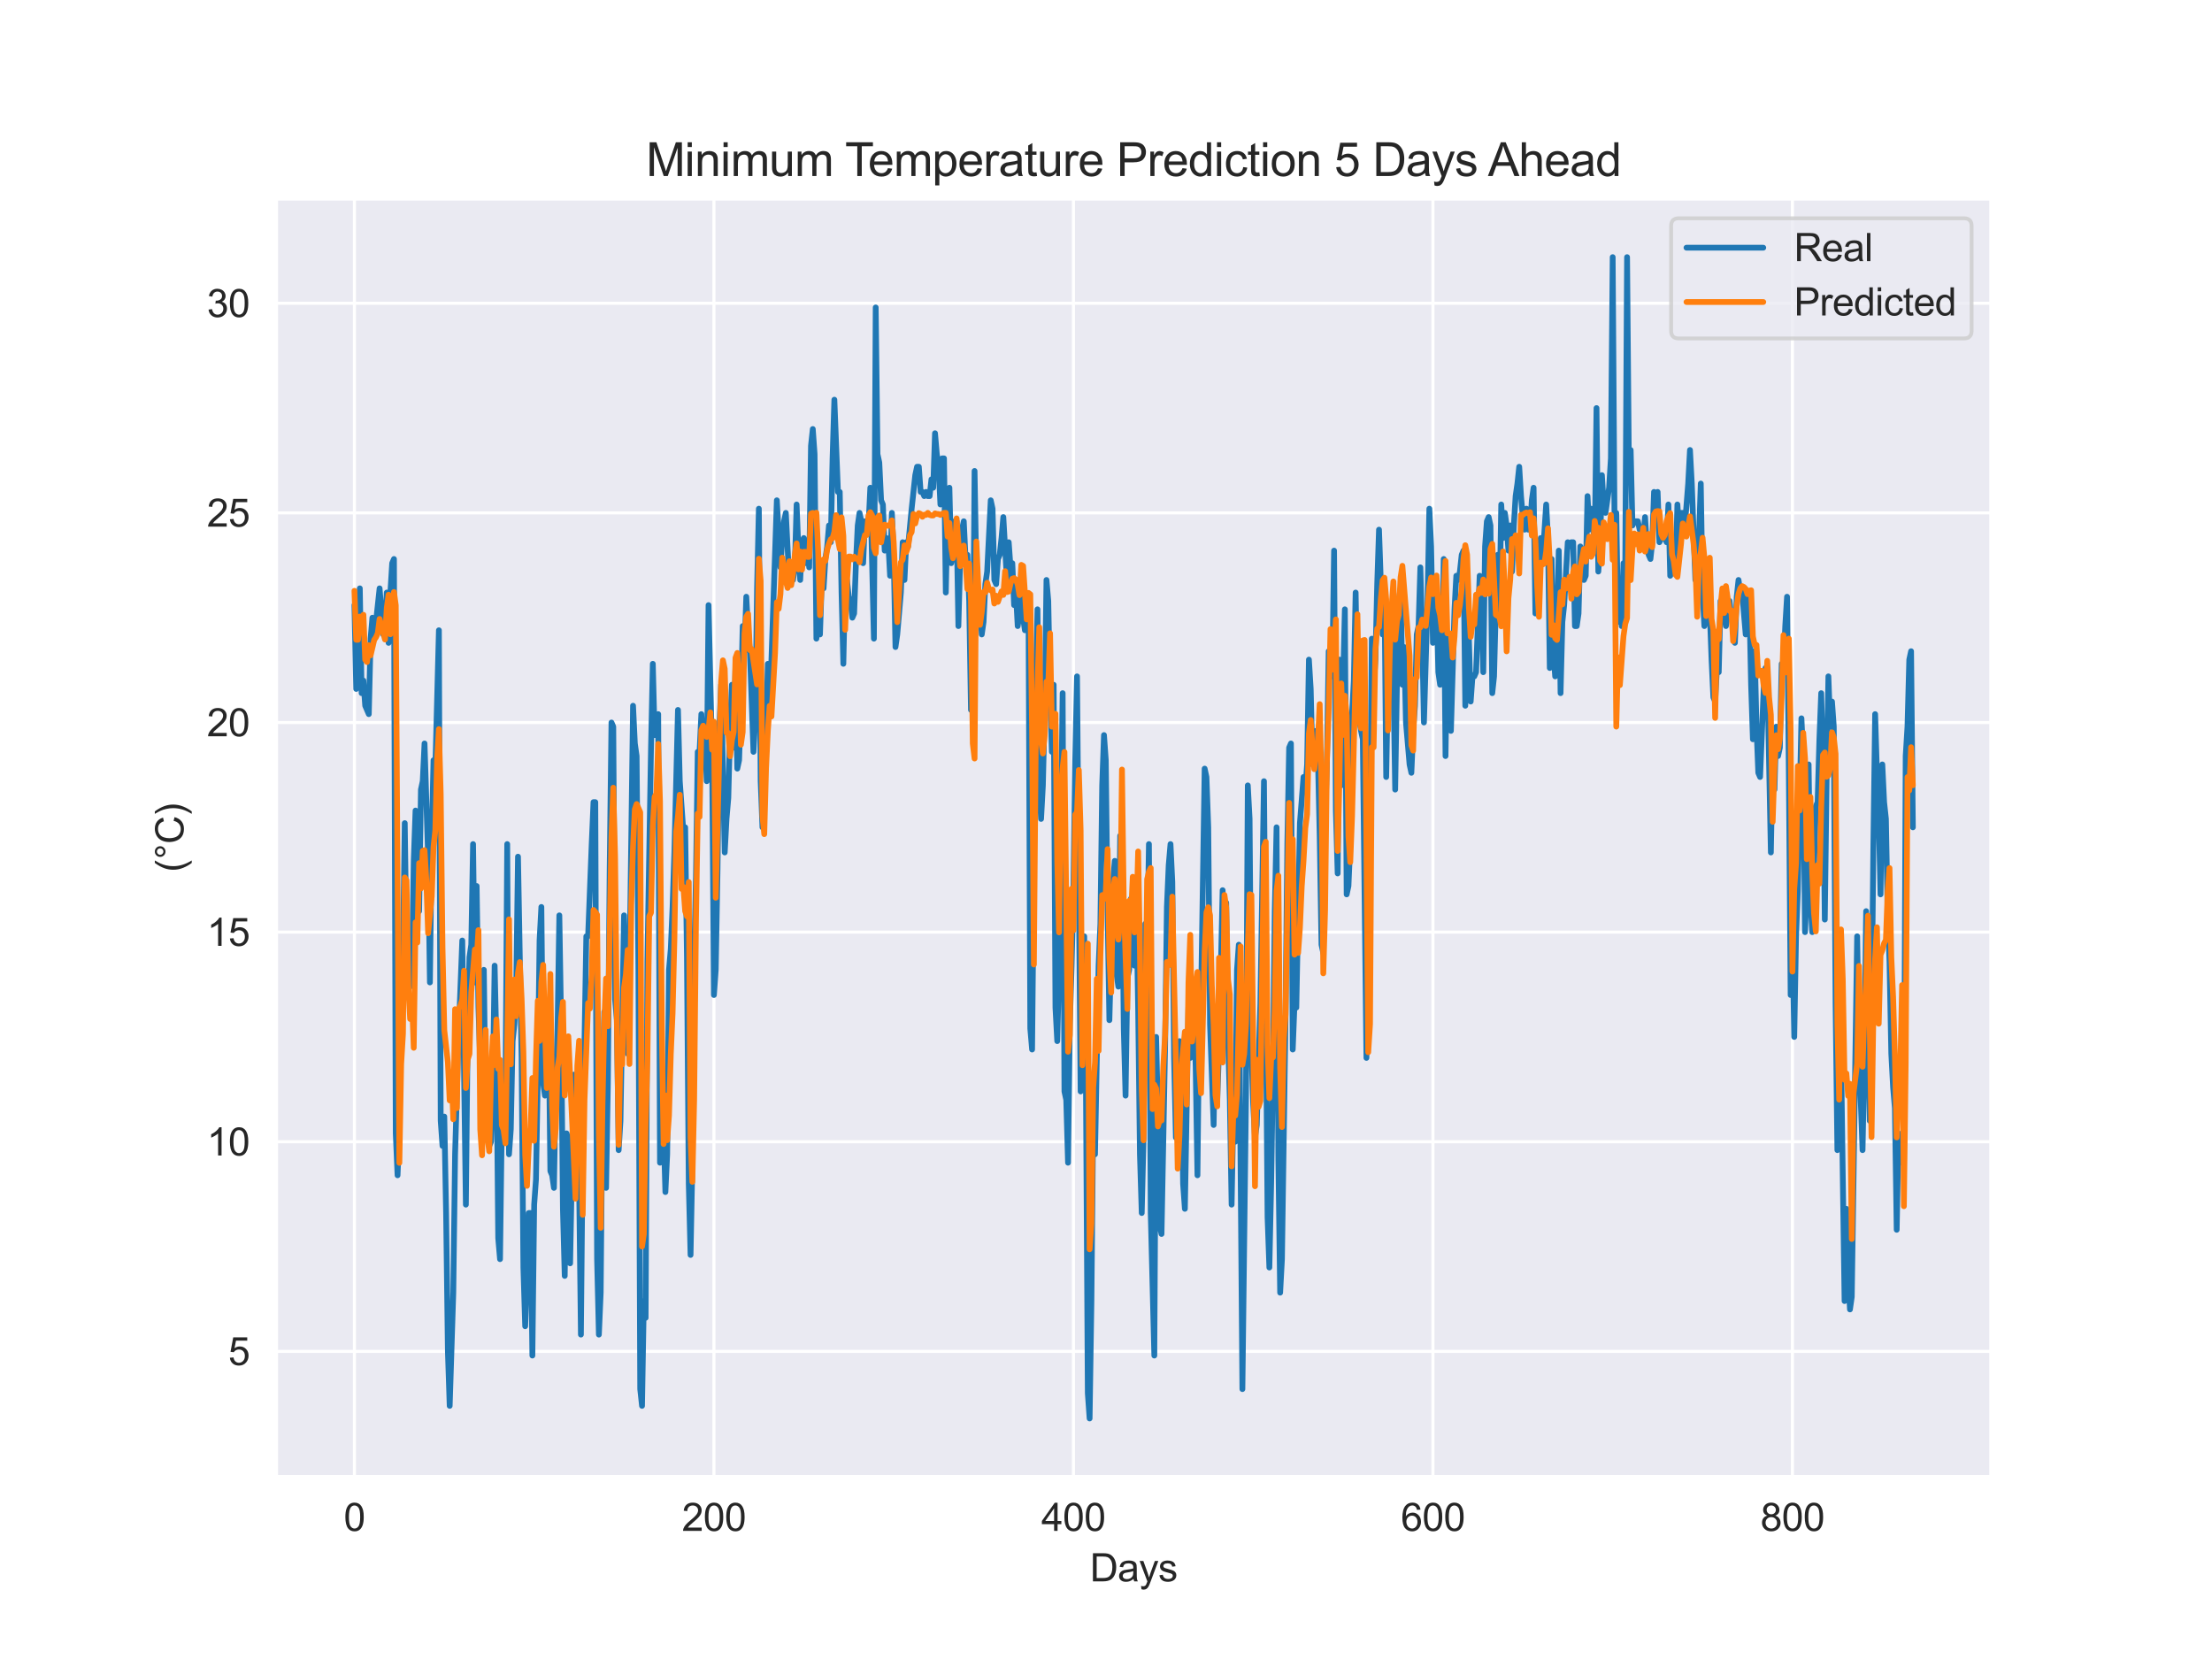 <?xml version="1.0" encoding="utf-8" standalone="no"?>
<!DOCTYPE svg PUBLIC "-//W3C//DTD SVG 1.1//EN"
  "http://www.w3.org/Graphics/SVG/1.1/DTD/svg11.dtd">
<svg xmlns:xlink="http://www.w3.org/1999/xlink" width="576pt" height="432pt" viewBox="0 0 576 432" xmlns="http://www.w3.org/2000/svg" version="1.1">
 <defs>
  <style type="text/css">*{stroke-linejoin: round; stroke-linecap: butt}</style>
 </defs>
 <g id="figure_1">
  <g id="patch_1">
   <path d="M 0 432 
L 576 432 
L 576 0 
L 0 0 
z
" style="fill: #ffffff"/>
  </g>
  <g id="axes_1">
   <g id="patch_2">
    <path d="M 72 384.48 
L 518.4 384.48 
L 518.4 51.84 
L 72 51.84 
z
" style="fill: #eaeaf2"/>
   </g>
   <g id="matplotlib.axis_1">
    <g id="xtick_1">
     <g id="line2d_1">
      <path d="M 92.291 384.48 
L 92.291 51.84 
" clip-path="url(#pd48ddcc10b)" style="fill: none; stroke: #ffffff; stroke-width: 0.8; stroke-linecap: round"/>
     </g>
     <g id="text_1">
      <!-- 0 -->
      <g style="fill: #262626" transform="translate(89.51 398.638) scale(0.1 -0.1)">
       <defs>
        <path id="ArialMT-30" d="M 266 2259 
Q 266 3072 433 3567 
Q 600 4063 929 4331 
Q 1259 4600 1759 4600 
Q 2128 4600 2406 4451 
Q 2684 4303 2865 4023 
Q 3047 3744 3150 3342 
Q 3253 2941 3253 2259 
Q 3253 1453 3087 958 
Q 2922 463 2592 192 
Q 2263 -78 1759 -78 
Q 1097 -78 719 397 
Q 266 969 266 2259 
z
M 844 2259 
Q 844 1131 1108 757 
Q 1372 384 1759 384 
Q 2147 384 2411 759 
Q 2675 1134 2675 2259 
Q 2675 3391 2411 3762 
Q 2147 4134 1753 4134 
Q 1366 4134 1134 3806 
Q 844 3388 844 2259 
z
" transform="scale(0.016)"/>
       </defs>
       <use xlink:href="#ArialMT-30"/>
      </g>
     </g>
    </g>
    <g id="xtick_2">
     <g id="line2d_2">
      <path d="M 185.905 384.48 
L 185.905 51.84 
" clip-path="url(#pd48ddcc10b)" style="fill: none; stroke: #ffffff; stroke-width: 0.8; stroke-linecap: round"/>
     </g>
     <g id="text_2">
      <!-- 200 -->
      <g style="fill: #262626" transform="translate(177.564 398.638) scale(0.1 -0.1)">
       <defs>
        <path id="ArialMT-32" d="M 3222 541 
L 3222 0 
L 194 0 
Q 188 203 259 391 
Q 375 700 629 1000 
Q 884 1300 1366 1694 
Q 2113 2306 2375 2664 
Q 2638 3022 2638 3341 
Q 2638 3675 2398 3904 
Q 2159 4134 1775 4134 
Q 1369 4134 1125 3890 
Q 881 3647 878 3216 
L 300 3275 
Q 359 3922 746 4261 
Q 1134 4600 1788 4600 
Q 2447 4600 2831 4234 
Q 3216 3869 3216 3328 
Q 3216 3053 3103 2787 
Q 2991 2522 2730 2228 
Q 2469 1934 1863 1422 
Q 1356 997 1212 845 
Q 1069 694 975 541 
L 3222 541 
z
" transform="scale(0.016)"/>
       </defs>
       <use xlink:href="#ArialMT-32"/>
       <use xlink:href="#ArialMT-30" x="55.615"/>
       <use xlink:href="#ArialMT-30" x="111.23"/>
      </g>
     </g>
    </g>
    <g id="xtick_3">
     <g id="line2d_3">
      <path d="M 279.52 384.48 
L 279.52 51.84 
" clip-path="url(#pd48ddcc10b)" style="fill: none; stroke: #ffffff; stroke-width: 0.8; stroke-linecap: round"/>
     </g>
     <g id="text_3">
      <!-- 400 -->
      <g style="fill: #262626" transform="translate(271.178 398.638) scale(0.1 -0.1)">
       <defs>
        <path id="ArialMT-34" d="M 2069 0 
L 2069 1097 
L 81 1097 
L 81 1613 
L 2172 4581 
L 2631 4581 
L 2631 1613 
L 3250 1613 
L 3250 1097 
L 2631 1097 
L 2631 0 
L 2069 0 
z
M 2069 1613 
L 2069 3678 
L 634 1613 
L 2069 1613 
z
" transform="scale(0.016)"/>
       </defs>
       <use xlink:href="#ArialMT-34"/>
       <use xlink:href="#ArialMT-30" x="55.615"/>
       <use xlink:href="#ArialMT-30" x="111.23"/>
      </g>
     </g>
    </g>
    <g id="xtick_4">
     <g id="line2d_4">
      <path d="M 373.134 384.48 
L 373.134 51.84 
" clip-path="url(#pd48ddcc10b)" style="fill: none; stroke: #ffffff; stroke-width: 0.8; stroke-linecap: round"/>
     </g>
     <g id="text_4">
      <!-- 600 -->
      <g style="fill: #262626" transform="translate(364.793 398.638) scale(0.1 -0.1)">
       <defs>
        <path id="ArialMT-36" d="M 3184 3459 
L 2625 3416 
Q 2550 3747 2413 3897 
Q 2184 4138 1850 4138 
Q 1581 4138 1378 3988 
Q 1113 3794 959 3422 
Q 806 3050 800 2363 
Q 1003 2672 1297 2822 
Q 1591 2972 1913 2972 
Q 2475 2972 2870 2558 
Q 3266 2144 3266 1488 
Q 3266 1056 3080 686 
Q 2894 316 2569 119 
Q 2244 -78 1831 -78 
Q 1128 -78 684 439 
Q 241 956 241 2144 
Q 241 3472 731 4075 
Q 1159 4600 1884 4600 
Q 2425 4600 2770 4297 
Q 3116 3994 3184 3459 
z
M 888 1484 
Q 888 1194 1011 928 
Q 1134 663 1356 523 
Q 1578 384 1822 384 
Q 2178 384 2434 671 
Q 2691 959 2691 1453 
Q 2691 1928 2437 2201 
Q 2184 2475 1800 2475 
Q 1419 2475 1153 2201 
Q 888 1928 888 1484 
z
" transform="scale(0.016)"/>
       </defs>
       <use xlink:href="#ArialMT-36"/>
       <use xlink:href="#ArialMT-30" x="55.615"/>
       <use xlink:href="#ArialMT-30" x="111.23"/>
      </g>
     </g>
    </g>
    <g id="xtick_5">
     <g id="line2d_5">
      <path d="M 466.748 384.48 
L 466.748 51.84 
" clip-path="url(#pd48ddcc10b)" style="fill: none; stroke: #ffffff; stroke-width: 0.8; stroke-linecap: round"/>
     </g>
     <g id="text_5">
      <!-- 800 -->
      <g style="fill: #262626" transform="translate(458.407 398.638) scale(0.1 -0.1)">
       <defs>
        <path id="ArialMT-38" d="M 1131 2484 
Q 781 2613 612 2850 
Q 444 3088 444 3419 
Q 444 3919 803 4259 
Q 1163 4600 1759 4600 
Q 2359 4600 2725 4251 
Q 3091 3903 3091 3403 
Q 3091 3084 2923 2848 
Q 2756 2613 2416 2484 
Q 2838 2347 3058 2040 
Q 3278 1734 3278 1309 
Q 3278 722 2862 322 
Q 2447 -78 1769 -78 
Q 1091 -78 675 323 
Q 259 725 259 1325 
Q 259 1772 486 2073 
Q 713 2375 1131 2484 
z
M 1019 3438 
Q 1019 3113 1228 2906 
Q 1438 2700 1772 2700 
Q 2097 2700 2305 2904 
Q 2513 3109 2513 3406 
Q 2513 3716 2298 3927 
Q 2084 4138 1766 4138 
Q 1444 4138 1231 3931 
Q 1019 3725 1019 3438 
z
M 838 1322 
Q 838 1081 952 856 
Q 1066 631 1291 507 
Q 1516 384 1775 384 
Q 2178 384 2440 643 
Q 2703 903 2703 1303 
Q 2703 1709 2433 1975 
Q 2163 2241 1756 2241 
Q 1359 2241 1098 1978 
Q 838 1716 838 1322 
z
" transform="scale(0.016)"/>
       </defs>
       <use xlink:href="#ArialMT-38"/>
       <use xlink:href="#ArialMT-30" x="55.615"/>
       <use xlink:href="#ArialMT-30" x="111.23"/>
      </g>
     </g>
    </g>
    <g id="text_6">
     <!-- Days -->
     <g style="fill: #262626" transform="translate(283.809 411.783) scale(0.1 -0.1)">
      <defs>
       <path id="ArialMT-44" d="M 494 0 
L 494 4581 
L 2072 4581 
Q 2606 4581 2888 4516 
Q 3281 4425 3559 4188 
Q 3922 3881 4101 3404 
Q 4281 2928 4281 2316 
Q 4281 1794 4159 1391 
Q 4038 988 3847 723 
Q 3656 459 3429 307 
Q 3203 156 2883 78 
Q 2563 0 2147 0 
L 494 0 
z
M 1100 541 
L 2078 541 
Q 2531 541 2789 625 
Q 3047 709 3200 863 
Q 3416 1078 3536 1442 
Q 3656 1806 3656 2325 
Q 3656 3044 3420 3430 
Q 3184 3816 2847 3947 
Q 2603 4041 2063 4041 
L 1100 4041 
L 1100 541 
z
" transform="scale(0.016)"/>
       <path id="ArialMT-61" d="M 2588 409 
Q 2275 144 1986 34 
Q 1697 -75 1366 -75 
Q 819 -75 525 192 
Q 231 459 231 875 
Q 231 1119 342 1320 
Q 453 1522 633 1644 
Q 813 1766 1038 1828 
Q 1203 1872 1538 1913 
Q 2219 1994 2541 2106 
Q 2544 2222 2544 2253 
Q 2544 2597 2384 2738 
Q 2169 2928 1744 2928 
Q 1347 2928 1158 2789 
Q 969 2650 878 2297 
L 328 2372 
Q 403 2725 575 2942 
Q 747 3159 1072 3276 
Q 1397 3394 1825 3394 
Q 2250 3394 2515 3294 
Q 2781 3194 2906 3042 
Q 3031 2891 3081 2659 
Q 3109 2516 3109 2141 
L 3109 1391 
Q 3109 606 3145 398 
Q 3181 191 3288 0 
L 2700 0 
Q 2613 175 2588 409 
z
M 2541 1666 
Q 2234 1541 1622 1453 
Q 1275 1403 1131 1340 
Q 988 1278 909 1158 
Q 831 1038 831 891 
Q 831 666 1001 516 
Q 1172 366 1500 366 
Q 1825 366 2078 508 
Q 2331 650 2450 897 
Q 2541 1088 2541 1459 
L 2541 1666 
z
" transform="scale(0.016)"/>
       <path id="ArialMT-79" d="M 397 -1278 
L 334 -750 
Q 519 -800 656 -800 
Q 844 -800 956 -737 
Q 1069 -675 1141 -563 
Q 1194 -478 1313 -144 
Q 1328 -97 1363 -6 
L 103 3319 
L 709 3319 
L 1400 1397 
Q 1534 1031 1641 628 
Q 1738 1016 1872 1384 
L 2581 3319 
L 3144 3319 
L 1881 -56 
Q 1678 -603 1566 -809 
Q 1416 -1088 1222 -1217 
Q 1028 -1347 759 -1347 
Q 597 -1347 397 -1278 
z
" transform="scale(0.016)"/>
       <path id="ArialMT-73" d="M 197 991 
L 753 1078 
Q 800 744 1014 566 
Q 1228 388 1613 388 
Q 2000 388 2187 545 
Q 2375 703 2375 916 
Q 2375 1106 2209 1216 
Q 2094 1291 1634 1406 
Q 1016 1563 777 1677 
Q 538 1791 414 1992 
Q 291 2194 291 2438 
Q 291 2659 392 2848 
Q 494 3038 669 3163 
Q 800 3259 1026 3326 
Q 1253 3394 1513 3394 
Q 1903 3394 2198 3281 
Q 2494 3169 2634 2976 
Q 2775 2784 2828 2463 
L 2278 2388 
Q 2241 2644 2061 2787 
Q 1881 2931 1553 2931 
Q 1166 2931 1000 2803 
Q 834 2675 834 2503 
Q 834 2394 903 2306 
Q 972 2216 1119 2156 
Q 1203 2125 1616 2013 
Q 2213 1853 2448 1751 
Q 2684 1650 2818 1456 
Q 2953 1263 2953 975 
Q 2953 694 2789 445 
Q 2625 197 2315 61 
Q 2006 -75 1616 -75 
Q 969 -75 630 194 
Q 291 463 197 991 
z
" transform="scale(0.016)"/>
      </defs>
      <use xlink:href="#ArialMT-44"/>
      <use xlink:href="#ArialMT-61" x="72.217"/>
      <use xlink:href="#ArialMT-79" x="127.832"/>
      <use xlink:href="#ArialMT-73" x="177.832"/>
     </g>
    </g>
   </g>
   <g id="matplotlib.axis_2">
    <g id="ytick_1">
     <g id="line2d_6">
      <path d="M 72 351.893 
L 518.4 351.893 
" clip-path="url(#pd48ddcc10b)" style="fill: none; stroke: #ffffff; stroke-width: 0.8; stroke-linecap: round"/>
     </g>
     <g id="text_7">
      <!-- 5 -->
      <g style="fill: #262626" transform="translate(59.439 355.472) scale(0.1 -0.1)">
       <defs>
        <path id="ArialMT-35" d="M 266 1200 
L 856 1250 
Q 922 819 1161 601 
Q 1400 384 1738 384 
Q 2144 384 2425 690 
Q 2706 997 2706 1503 
Q 2706 1984 2436 2262 
Q 2166 2541 1728 2541 
Q 1456 2541 1237 2417 
Q 1019 2294 894 2097 
L 366 2166 
L 809 4519 
L 3088 4519 
L 3088 3981 
L 1259 3981 
L 1013 2750 
Q 1425 3038 1878 3038 
Q 2478 3038 2890 2622 
Q 3303 2206 3303 1553 
Q 3303 931 2941 478 
Q 2500 -78 1738 -78 
Q 1113 -78 717 272 
Q 322 622 266 1200 
z
" transform="scale(0.016)"/>
       </defs>
       <use xlink:href="#ArialMT-35"/>
      </g>
     </g>
    </g>
    <g id="ytick_2">
     <g id="line2d_7">
      <path d="M 72 297.308 
L 518.4 297.308 
" clip-path="url(#pd48ddcc10b)" style="fill: none; stroke: #ffffff; stroke-width: 0.8; stroke-linecap: round"/>
     </g>
     <g id="text_8">
      <!-- 10 -->
      <g style="fill: #262626" transform="translate(53.878 300.887) scale(0.1 -0.1)">
       <defs>
        <path id="ArialMT-31" d="M 2384 0 
L 1822 0 
L 1822 3584 
Q 1619 3391 1289 3197 
Q 959 3003 697 2906 
L 697 3450 
Q 1169 3672 1522 3987 
Q 1875 4303 2022 4600 
L 2384 4600 
L 2384 0 
z
" transform="scale(0.016)"/>
       </defs>
       <use xlink:href="#ArialMT-31"/>
       <use xlink:href="#ArialMT-30" x="55.615"/>
      </g>
     </g>
    </g>
    <g id="ytick_3">
     <g id="line2d_8">
      <path d="M 72 242.723 
L 518.4 242.723 
" clip-path="url(#pd48ddcc10b)" style="fill: none; stroke: #ffffff; stroke-width: 0.8; stroke-linecap: round"/>
     </g>
     <g id="text_9">
      <!-- 15 -->
      <g style="fill: #262626" transform="translate(53.878 246.302) scale(0.1 -0.1)">
       <use xlink:href="#ArialMT-31"/>
       <use xlink:href="#ArialMT-35" x="55.615"/>
      </g>
     </g>
    </g>
    <g id="ytick_4">
     <g id="line2d_9">
      <path d="M 72 188.138 
L 518.4 188.138 
" clip-path="url(#pd48ddcc10b)" style="fill: none; stroke: #ffffff; stroke-width: 0.8; stroke-linecap: round"/>
     </g>
     <g id="text_10">
      <!-- 20 -->
      <g style="fill: #262626" transform="translate(53.878 191.717) scale(0.1 -0.1)">
       <use xlink:href="#ArialMT-32"/>
       <use xlink:href="#ArialMT-30" x="55.615"/>
      </g>
     </g>
    </g>
    <g id="ytick_5">
     <g id="line2d_10">
      <path d="M 72 133.554 
L 518.4 133.554 
" clip-path="url(#pd48ddcc10b)" style="fill: none; stroke: #ffffff; stroke-width: 0.8; stroke-linecap: round"/>
     </g>
     <g id="text_11">
      <!-- 25 -->
      <g style="fill: #262626" transform="translate(53.878 137.132) scale(0.1 -0.1)">
       <use xlink:href="#ArialMT-32"/>
       <use xlink:href="#ArialMT-35" x="55.615"/>
      </g>
     </g>
    </g>
    <g id="ytick_6">
     <g id="line2d_11">
      <path d="M 72 78.969 
L 518.4 78.969 
" clip-path="url(#pd48ddcc10b)" style="fill: none; stroke: #ffffff; stroke-width: 0.8; stroke-linecap: round"/>
     </g>
     <g id="text_12">
      <!-- 30 -->
      <g style="fill: #262626" transform="translate(53.878 82.548) scale(0.1 -0.1)">
       <defs>
        <path id="ArialMT-33" d="M 269 1209 
L 831 1284 
Q 928 806 1161 595 
Q 1394 384 1728 384 
Q 2125 384 2398 659 
Q 2672 934 2672 1341 
Q 2672 1728 2419 1979 
Q 2166 2231 1775 2231 
Q 1616 2231 1378 2169 
L 1441 2663 
Q 1497 2656 1531 2656 
Q 1891 2656 2178 2843 
Q 2466 3031 2466 3422 
Q 2466 3731 2256 3934 
Q 2047 4138 1716 4138 
Q 1388 4138 1169 3931 
Q 950 3725 888 3313 
L 325 3413 
Q 428 3978 793 4289 
Q 1159 4600 1703 4600 
Q 2078 4600 2393 4439 
Q 2709 4278 2876 4000 
Q 3044 3722 3044 3409 
Q 3044 3113 2884 2869 
Q 2725 2625 2413 2481 
Q 2819 2388 3044 2092 
Q 3269 1797 3269 1353 
Q 3269 753 2831 336 
Q 2394 -81 1725 -81 
Q 1122 -81 723 278 
Q 325 638 269 1209 
z
" transform="scale(0.016)"/>
       </defs>
       <use xlink:href="#ArialMT-33"/>
       <use xlink:href="#ArialMT-30" x="55.615"/>
      </g>
     </g>
    </g>
    <g id="text_13">
     <!-- (°C) -->
     <g style="fill: #262626" transform="translate(47.773 227.1) rotate(-90) scale(0.1 -0.1)">
      <defs>
       <path id="ArialMT-28" d="M 1497 -1347 
Q 1031 -759 709 28 
Q 388 816 388 1659 
Q 388 2403 628 3084 
Q 909 3875 1497 4659 
L 1900 4659 
Q 1522 4009 1400 3731 
Q 1209 3300 1100 2831 
Q 966 2247 966 1656 
Q 966 153 1900 -1347 
L 1497 -1347 
z
" transform="scale(0.016)"/>
       <path id="ArialMT-b0" d="M 400 3794 
Q 400 4153 654 4406 
Q 909 4659 1266 4659 
Q 1628 4659 1881 4406 
Q 2134 4153 2134 3794 
Q 2134 3434 1879 3179 
Q 1625 2925 1266 2925 
Q 909 2925 654 3178 
Q 400 3431 400 3794 
z
M 741 3794 
Q 741 3575 895 3420 
Q 1050 3266 1269 3266 
Q 1484 3266 1639 3420 
Q 1794 3575 1794 3794 
Q 1794 4013 1639 4167 
Q 1484 4322 1269 4322 
Q 1050 4322 895 4167 
Q 741 4013 741 3794 
z
" transform="scale(0.016)"/>
       <path id="ArialMT-43" d="M 3763 1606 
L 4369 1453 
Q 4178 706 3683 314 
Q 3188 -78 2472 -78 
Q 1731 -78 1267 223 
Q 803 525 561 1097 
Q 319 1669 319 2325 
Q 319 3041 592 3573 
Q 866 4106 1370 4382 
Q 1875 4659 2481 4659 
Q 3169 4659 3637 4309 
Q 4106 3959 4291 3325 
L 3694 3184 
Q 3534 3684 3231 3912 
Q 2928 4141 2469 4141 
Q 1941 4141 1586 3887 
Q 1231 3634 1087 3207 
Q 944 2781 944 2328 
Q 944 1744 1114 1308 
Q 1284 872 1643 656 
Q 2003 441 2422 441 
Q 2931 441 3284 734 
Q 3638 1028 3763 1606 
z
" transform="scale(0.016)"/>
       <path id="ArialMT-29" d="M 791 -1347 
L 388 -1347 
Q 1322 153 1322 1656 
Q 1322 2244 1188 2822 
Q 1081 3291 891 3722 
Q 769 4003 388 4659 
L 791 4659 
Q 1378 3875 1659 3084 
Q 1900 2403 1900 1659 
Q 1900 816 1576 28 
Q 1253 -759 791 -1347 
z
" transform="scale(0.016)"/>
      </defs>
      <use xlink:href="#ArialMT-28"/>
      <use xlink:href="#ArialMT-b0" x="33.301"/>
      <use xlink:href="#ArialMT-43" x="73.291"/>
      <use xlink:href="#ArialMT-29" x="145.508"/>
     </g>
    </g>
   </g>
   <g id="line2d_12">
    <path d="M 92.291 157.571 
L 92.759 179.405 
L 93.227 159.754 
L 93.695 153.204 
L 94.163 180.496 
L 94.631 177.221 
L 95.099 183.772 
L 96.035 185.955 
L 96.504 166.304 
L 96.972 160.846 
L 97.44 166.304 
L 98.844 153.204 
L 99.78 165.213 
L 100.248 163.029 
L 100.716 154.296 
L 101.184 167.396 
L 101.652 154.296 
L 102.12 146.654 
L 102.588 145.562 
L 103.057 295.125 
L 103.525 306.042 
L 103.993 294.033 
L 104.461 263.465 
L 104.929 249.273 
L 105.397 214.339 
L 105.865 247.09 
L 106.333 256.915 
L 106.801 256.915 
L 107.269 254.732 
L 107.737 224.164 
L 108.205 211.064 
L 109.141 237.265 
L 109.61 205.605 
L 110.078 203.422 
L 110.546 193.597 
L 111.482 223.073 
L 111.95 255.824 
L 112.418 218.706 
L 112.886 197.964 
L 113.354 200.147 
L 114.29 164.121 
L 114.758 291.85 
L 115.226 298.4 
L 115.694 290.758 
L 116.163 315.867 
L 116.631 351.893 
L 117.099 366.085 
L 118.035 336.609 
L 118.503 300.583 
L 119.439 268.924 
L 120.375 244.907 
L 121.311 313.683 
L 121.779 268.924 
L 122.247 249.273 
L 122.716 245.998 
L 123.184 219.798 
L 123.652 255.824 
L 124.12 230.715 
L 124.588 262.374 
L 125.056 276.566 
L 125.524 274.382 
L 125.992 252.548 
L 126.46 289.666 
L 127.396 298.4 
L 127.864 297.308 
L 128.332 283.116 
L 128.801 251.457 
L 129.269 272.199 
L 129.737 322.417 
L 130.205 327.876 
L 130.673 291.85 
L 131.141 296.216 
L 131.609 287.483 
L 132.077 219.798 
L 132.545 300.583 
L 133.013 294.033 
L 133.481 271.107 
L 133.949 266.741 
L 134.417 258.007 
L 134.885 223.073 
L 135.822 275.474 
L 136.29 330.059 
L 136.758 345.343 
L 137.226 332.242 
L 137.694 315.867 
L 138.162 315.867 
L 138.63 352.985 
L 139.098 313.683 
L 139.566 307.133 
L 140.034 280.933 
L 140.502 244.907 
L 140.97 236.173 
L 141.438 282.024 
L 141.907 285.299 
L 142.375 264.557 
L 142.843 264.557 
L 143.311 304.95 
L 143.779 306.042 
L 144.247 309.317 
L 144.715 283.116 
L 145.183 267.832 
L 145.651 238.356 
L 146.119 266.741 
L 146.587 314.775 
L 147.055 332.242 
L 147.523 295.125 
L 147.991 297.308 
L 148.46 328.967 
L 149.396 279.841 
L 149.864 289.666 
L 150.332 303.858 
L 150.8 308.225 
L 151.268 347.526 
L 151.736 298.4 
L 152.672 243.815 
L 153.14 243.815 
L 154.076 219.798 
L 154.544 208.881 
L 155.013 208.881 
L 155.481 327.876 
L 155.949 347.526 
L 156.417 336.609 
L 156.885 285.299 
L 157.353 263.465 
L 157.821 309.317 
L 158.289 282.024 
L 158.757 226.348 
L 159.225 188.138 
L 159.693 189.23 
L 160.161 260.19 
L 160.629 265.649 
L 161.097 299.491 
L 161.566 291.85 
L 162.502 238.356 
L 163.438 274.382 
L 163.906 253.64 
L 164.842 183.772 
L 165.31 193.597 
L 165.778 196.872 
L 166.246 252.548 
L 166.714 361.718 
L 167.182 366.085 
L 167.65 338.792 
L 168.119 343.159 
L 168.587 250.365 
L 169.523 194.689 
L 169.991 172.855 
L 170.459 191.413 
L 170.927 191.413 
L 171.395 185.955 
L 171.863 302.766 
L 172.799 294.033 
L 173.267 310.408 
L 173.735 300.583 
L 174.203 252.548 
L 174.672 247.09 
L 175.14 236.173 
L 175.608 221.981 
L 176.544 184.863 
L 177.012 203.422 
L 177.948 216.522 
L 178.416 215.431 
L 178.884 249.273 
L 179.352 308.225 
L 179.82 326.784 
L 180.288 302.766 
L 180.756 250.365 
L 181.225 228.531 
L 181.693 195.78 
L 182.161 195.78 
L 182.629 185.955 
L 183.097 193.597 
L 183.565 191.413 
L 184.033 203.422 
L 184.501 157.571 
L 185.437 196.872 
L 185.905 259.099 
L 186.373 252.548 
L 186.841 226.348 
L 187.309 190.322 
L 187.778 178.313 
L 188.714 221.981 
L 189.182 213.247 
L 189.65 207.789 
L 190.118 189.23 
L 190.586 178.313 
L 191.054 194.689 
L 191.522 173.946 
L 191.99 200.147 
L 192.458 197.964 
L 192.926 183.772 
L 193.394 163.029 
L 193.862 169.579 
L 194.331 155.387 
L 194.799 164.121 
L 195.267 169.579 
L 196.203 195.78 
L 196.671 187.047 
L 197.139 153.204 
L 197.607 132.462 
L 198.075 203.422 
L 198.543 215.431 
L 199.011 207.789 
L 199.947 172.855 
L 200.415 180.496 
L 200.884 171.763 
L 202.288 130.278 
L 203.224 147.746 
L 203.692 140.104 
L 204.16 135.737 
L 204.628 133.554 
L 205.564 152.112 
L 206.032 149.929 
L 206.5 151.021 
L 206.968 147.746 
L 207.437 131.37 
L 207.905 143.379 
L 208.373 151.021 
L 208.841 141.195 
L 209.309 140.104 
L 209.777 146.654 
L 210.245 142.287 
L 210.713 147.746 
L 211.181 116.086 
L 211.649 111.72 
L 212.117 118.27 
L 212.585 166.304 
L 213.053 159.754 
L 213.521 165.213 
L 213.99 151.021 
L 214.458 153.204 
L 214.926 145.562 
L 215.394 142.287 
L 215.862 136.829 
L 216.33 141.195 
L 216.798 119.361 
L 217.266 104.078 
L 218.202 128.095 
L 218.67 128.095 
L 219.138 154.296 
L 219.606 172.855 
L 220.074 151.021 
L 220.543 151.021 
L 221.011 155.387 
L 221.479 156.479 
L 221.947 160.846 
L 222.415 159.754 
L 222.883 146.654 
L 223.351 136.829 
L 223.819 133.554 
L 224.287 135.737 
L 224.755 146.654 
L 225.223 135.737 
L 225.691 136.829 
L 226.159 136.829 
L 226.627 127.003 
L 227.564 166.304 
L 228.032 80.06 
L 228.5 118.27 
L 228.968 120.453 
L 229.436 130.278 
L 229.904 131.37 
L 230.372 143.379 
L 230.84 140.104 
L 231.308 141.195 
L 231.776 149.929 
L 232.244 133.554 
L 232.712 144.47 
L 233.18 168.488 
L 233.649 165.213 
L 234.585 154.296 
L 235.053 141.195 
L 235.521 151.021 
L 235.989 141.195 
L 236.457 142.287 
L 237.393 132.462 
L 238.329 123.728 
L 238.797 121.545 
L 239.265 121.545 
L 239.734 128.095 
L 240.202 128.095 
L 240.67 129.187 
L 241.138 128.095 
L 241.606 129.187 
L 242.074 129.187 
L 242.542 124.82 
L 243.01 127.003 
L 243.478 112.811 
L 243.946 118.27 
L 244.414 121.545 
L 244.882 131.37 
L 245.35 119.361 
L 245.818 119.361 
L 246.287 154.296 
L 246.755 131.37 
L 247.223 127.003 
L 247.691 146.654 
L 248.159 144.47 
L 248.627 135.737 
L 249.095 135.737 
L 249.563 163.029 
L 250.031 145.562 
L 250.499 137.92 
L 250.967 135.737 
L 251.435 145.562 
L 251.903 144.47 
L 252.371 156.479 
L 252.84 184.863 
L 253.308 181.588 
L 253.776 122.637 
L 254.244 149.929 
L 254.712 158.663 
L 255.18 157.571 
L 255.648 165.213 
L 256.116 161.938 
L 256.584 152.112 
L 257.052 148.837 
L 257.988 130.278 
L 258.456 132.462 
L 258.924 151.021 
L 259.393 152.112 
L 259.861 145.562 
L 260.329 144.47 
L 260.797 140.104 
L 261.265 134.645 
L 262.201 151.021 
L 262.669 141.195 
L 263.137 147.746 
L 263.605 146.654 
L 264.073 157.571 
L 264.541 154.296 
L 265.009 163.029 
L 265.477 159.754 
L 265.946 154.296 
L 266.414 160.846 
L 266.882 164.121 
L 267.35 160.846 
L 267.818 156.479 
L 268.286 267.832 
L 268.754 273.291 
L 269.69 179.405 
L 270.158 158.663 
L 270.626 204.514 
L 271.094 213.247 
L 271.562 204.514 
L 272.03 184.863 
L 272.499 151.021 
L 272.967 156.479 
L 273.435 180.496 
L 273.903 195.78 
L 274.371 178.313 
L 274.839 262.374 
L 275.307 271.107 
L 275.775 252.548 
L 276.711 180.496 
L 277.179 284.208 
L 277.647 286.391 
L 278.115 302.766 
L 278.583 266.741 
L 279.052 251.457 
L 279.52 231.806 
L 279.988 197.964 
L 280.456 176.13 
L 281.392 284.208 
L 281.86 272.199 
L 282.328 243.815 
L 282.796 285.299 
L 283.264 362.81 
L 283.732 369.36 
L 284.2 338.792 
L 284.668 290.758 
L 285.136 300.583 
L 286.073 251.457 
L 286.541 240.54 
L 287.009 204.514 
L 287.477 191.413 
L 287.945 197.964 
L 288.413 237.265 
L 288.881 265.649 
L 289.817 229.623 
L 290.285 224.164 
L 290.753 253.64 
L 291.221 256.915 
L 291.689 217.614 
L 292.158 220.889 
L 292.626 267.832 
L 293.094 285.299 
L 293.562 254.732 
L 294.03 252.548 
L 294.498 233.99 
L 294.966 241.631 
L 295.434 251.457 
L 295.902 235.081 
L 296.37 262.374 
L 296.838 300.583 
L 297.306 315.867 
L 297.774 296.216 
L 298.242 240.54 
L 298.711 250.365 
L 299.179 219.798 
L 299.647 315.867 
L 300.583 352.985 
L 301.051 270.016 
L 301.519 289.666 
L 301.987 319.142 
L 302.455 321.325 
L 303.391 272.199 
L 303.859 236.173 
L 304.327 225.256 
L 304.795 219.798 
L 305.264 229.623 
L 305.732 275.474 
L 306.2 296.216 
L 307.136 271.107 
L 307.604 272.199 
L 308.072 308.225 
L 308.54 314.775 
L 309.476 262.374 
L 309.944 275.474 
L 310.412 259.099 
L 310.88 262.374 
L 311.348 277.657 
L 311.817 306.042 
L 312.285 262.374 
L 312.753 260.19 
L 313.689 200.147 
L 314.157 202.33 
L 314.625 215.431 
L 315.093 266.741 
L 316.029 292.941 
L 316.497 265.649 
L 316.965 286.391 
L 317.433 273.291 
L 318.37 231.806 
L 318.838 244.907 
L 319.306 235.081 
L 319.774 270.016 
L 320.242 286.391 
L 320.71 313.683 
L 321.178 288.574 
L 321.646 297.308 
L 322.114 252.548 
L 322.582 245.998 
L 323.518 361.718 
L 324.454 285.299 
L 324.923 204.514 
L 325.391 213.247 
L 325.859 273.291 
L 326.327 287.483 
L 326.795 296.216 
L 327.263 292.941 
L 328.199 261.282 
L 329.135 203.422 
L 330.071 316.959 
L 330.539 330.059 
L 331.007 308.225 
L 331.476 278.749 
L 331.944 237.265 
L 332.412 215.431 
L 332.88 301.675 
L 333.348 336.609 
L 333.816 327.876 
L 334.752 264.557 
L 335.22 219.798 
L 335.688 194.689 
L 336.156 193.597 
L 336.624 273.291 
L 337.092 261.282 
L 337.56 262.374 
L 338.497 214.339 
L 339.433 202.33 
L 339.901 205.605 
L 340.369 199.055 
L 340.837 171.763 
L 341.305 179.405 
L 341.773 199.055 
L 342.241 195.78 
L 342.709 190.322 
L 343.177 196.872 
L 343.645 217.614 
L 344.113 245.998 
L 344.582 248.182 
L 345.05 214.339 
L 345.518 199.055 
L 345.986 169.579 
L 346.454 176.13 
L 346.922 176.13 
L 347.39 143.379 
L 347.858 211.064 
L 348.326 227.439 
L 348.794 171.763 
L 349.262 204.514 
L 349.73 178.313 
L 350.198 158.663 
L 350.666 232.898 
L 351.135 230.715 
L 351.603 219.798 
L 352.071 185.955 
L 352.539 177.221 
L 353.007 154.296 
L 353.475 181.588 
L 353.943 187.047 
L 354.411 190.322 
L 354.879 192.505 
L 355.815 275.474 
L 356.283 253.64 
L 356.751 218.706 
L 357.22 166.304 
L 357.688 179.405 
L 358.156 171.763 
L 358.624 152.112 
L 359.092 137.92 
L 360.028 165.213 
L 360.496 151.021 
L 360.964 202.33 
L 361.432 176.13 
L 362.368 159.754 
L 362.836 176.13 
L 363.304 205.605 
L 363.773 177.221 
L 364.241 156.479 
L 364.709 153.204 
L 365.177 178.313 
L 365.645 168.488 
L 366.113 188.138 
L 367.049 199.055 
L 367.517 201.239 
L 367.985 190.322 
L 368.453 183.772 
L 368.921 165.213 
L 369.389 163.029 
L 369.857 147.746 
L 370.326 165.213 
L 370.794 188.138 
L 371.73 156.479 
L 372.198 132.462 
L 372.666 142.287 
L 373.134 167.396 
L 373.602 151.021 
L 374.07 155.387 
L 374.538 175.038 
L 375.006 178.313 
L 375.474 175.038 
L 375.942 145.562 
L 376.41 196.872 
L 376.879 165.213 
L 377.347 184.863 
L 377.815 190.322 
L 378.751 158.663 
L 379.219 149.929 
L 379.687 151.021 
L 380.155 148.837 
L 380.623 144.47 
L 381.091 143.379 
L 381.559 183.772 
L 382.027 154.296 
L 382.495 166.304 
L 382.963 182.68 
L 383.432 176.13 
L 383.9 176.13 
L 384.368 175.038 
L 385.304 149.929 
L 385.772 155.387 
L 386.24 175.038 
L 386.708 142.287 
L 387.176 135.737 
L 387.644 134.645 
L 388.112 136.829 
L 388.58 180.496 
L 389.048 176.13 
L 389.516 157.571 
L 389.985 144.47 
L 390.453 158.663 
L 390.921 131.37 
L 391.389 140.104 
L 391.857 133.554 
L 392.325 136.829 
L 392.793 143.379 
L 393.261 136.829 
L 393.729 148.837 
L 394.197 136.829 
L 394.665 129.187 
L 395.133 125.912 
L 395.601 121.545 
L 396.069 129.187 
L 396.538 134.645 
L 397.006 137.92 
L 397.474 132.462 
L 397.942 137.92 
L 398.41 137.92 
L 398.878 130.278 
L 399.346 127.003 
L 399.814 159.754 
L 400.282 156.479 
L 400.75 142.287 
L 401.218 140.104 
L 401.686 145.562 
L 402.622 131.37 
L 403.091 140.104 
L 403.559 173.946 
L 404.027 145.562 
L 404.495 169.579 
L 404.963 176.13 
L 405.431 161.938 
L 405.899 143.379 
L 406.367 180.496 
L 406.835 161.938 
L 407.303 157.571 
L 408.239 141.195 
L 408.707 142.287 
L 409.175 141.195 
L 409.644 141.195 
L 410.112 163.029 
L 410.58 163.029 
L 411.048 159.754 
L 411.516 142.287 
L 411.984 143.379 
L 412.452 151.021 
L 412.92 149.929 
L 413.388 129.187 
L 413.856 137.92 
L 414.324 132.462 
L 414.792 135.737 
L 415.26 142.287 
L 415.728 106.261 
L 416.197 148.837 
L 416.665 142.287 
L 417.133 123.728 
L 417.601 131.37 
L 418.069 133.554 
L 419.005 127.003 
L 419.473 119.361 
L 419.941 66.96 
L 420.409 134.645 
L 420.877 133.554 
L 421.345 161.938 
L 421.813 152.112 
L 422.281 163.029 
L 422.75 146.654 
L 423.218 146.654 
L 423.686 66.96 
L 424.154 120.453 
L 424.622 117.178 
L 425.09 136.829 
L 425.558 135.737 
L 426.494 135.737 
L 426.962 137.92 
L 427.43 137.92 
L 427.898 140.104 
L 428.366 134.645 
L 428.834 142.287 
L 429.303 144.47 
L 429.771 145.562 
L 430.239 141.195 
L 430.707 128.095 
L 431.175 129.187 
L 431.643 128.095 
L 432.111 141.195 
L 433.047 139.012 
L 433.983 141.195 
L 434.451 131.37 
L 434.919 149.929 
L 435.387 146.654 
L 435.856 146.654 
L 436.324 148.837 
L 436.792 131.37 
L 437.26 139.012 
L 437.728 133.554 
L 438.196 133.554 
L 438.664 137.92 
L 439.6 125.912 
L 440.068 117.178 
L 440.536 125.912 
L 441.472 151.021 
L 441.94 149.929 
L 442.409 140.104 
L 442.877 125.912 
L 443.345 154.296 
L 443.813 163.029 
L 444.281 160.846 
L 444.749 146.654 
L 445.685 171.763 
L 446.153 181.588 
L 446.621 182.68 
L 447.089 173.946 
L 447.557 175.038 
L 448.025 156.479 
L 448.493 161.938 
L 448.962 158.663 
L 449.43 163.029 
L 450.366 156.479 
L 450.834 160.846 
L 451.302 160.846 
L 451.77 167.396 
L 452.238 155.387 
L 452.706 151.021 
L 453.174 154.296 
L 453.642 154.296 
L 454.578 165.213 
L 455.046 155.387 
L 455.515 156.479 
L 455.983 178.313 
L 456.451 192.505 
L 456.919 169.579 
L 457.387 189.23 
L 457.855 201.239 
L 458.323 202.33 
L 459.259 179.405 
L 459.727 173.946 
L 460.195 175.038 
L 461.131 221.981 
L 461.599 196.872 
L 462.068 205.605 
L 462.536 189.23 
L 463.004 196.872 
L 463.472 194.689 
L 463.94 172.855 
L 464.408 175.038 
L 464.876 163.029 
L 465.344 155.387 
L 465.812 201.239 
L 466.28 259.099 
L 466.748 243.815 
L 467.216 270.016 
L 467.684 243.815 
L 468.153 231.806 
L 469.089 187.047 
L 469.557 196.872 
L 470.025 242.723 
L 470.493 230.715 
L 470.961 199.055 
L 471.429 233.99 
L 471.897 242.723 
L 472.833 209.972 
L 473.301 208.881 
L 473.769 192.505 
L 474.237 180.496 
L 474.706 197.964 
L 475.174 239.448 
L 475.642 203.422 
L 476.11 176.13 
L 476.578 189.23 
L 477.046 182.68 
L 477.514 189.23 
L 477.982 261.282 
L 478.45 299.491 
L 479.386 273.291 
L 480.322 338.792 
L 480.79 314.775 
L 481.259 332.242 
L 481.727 340.976 
L 482.195 337.701 
L 483.599 243.815 
L 484.067 273.291 
L 485.003 299.491 
L 485.471 275.474 
L 485.939 237.265 
L 486.875 291.85 
L 487.343 267.832 
L 487.812 220.889 
L 488.28 185.955 
L 488.748 201.239 
L 489.216 212.156 
L 489.684 232.898 
L 490.152 199.055 
L 490.62 208.881 
L 491.088 213.247 
L 491.556 238.356 
L 492.024 250.365 
L 492.492 274.382 
L 492.96 283.116 
L 493.428 288.574 
L 493.896 320.234 
L 494.365 295.125 
L 494.833 302.766 
L 495.301 298.4 
L 495.769 302.766 
L 496.237 196.872 
L 496.705 189.23 
L 497.173 171.763 
L 497.641 169.579 
L 498.109 215.431 
L 498.109 215.431 
" clip-path="url(#pd48ddcc10b)" style="fill: none; stroke: #1f77b4; stroke-width: 1.5; stroke-linecap: round"/>
   </g>
   <g id="line2d_13">
    <path d="M 92.291 153.849 
L 92.759 166.601 
L 93.227 166.596 
L 93.695 160.551 
L 94.163 161.365 
L 94.631 160.087 
L 95.099 171.79 
L 95.567 172.394 
L 96.035 168.018 
L 96.504 170.654 
L 97.44 166.632 
L 97.908 165.939 
L 98.376 164.869 
L 98.844 161.175 
L 100.248 166.519 
L 100.716 158.29 
L 101.184 154.864 
L 101.652 165.163 
L 102.12 162.348 
L 102.588 154.149 
L 103.057 157.635 
L 103.993 302.801 
L 104.461 277.097 
L 104.929 269.149 
L 105.397 228.487 
L 105.865 229.267 
L 106.333 256.746 
L 106.801 265.333 
L 107.269 260.004 
L 107.737 272.841 
L 108.205 240.179 
L 108.673 245.441 
L 109.141 224.757 
L 109.61 231.35 
L 110.078 221.572 
L 110.546 221.372 
L 111.014 229.226 
L 111.482 243.004 
L 112.418 233.437 
L 112.886 220.575 
L 113.354 216.271 
L 113.822 197.763 
L 114.29 189.864 
L 114.758 206.719 
L 115.226 246.732 
L 115.694 268.25 
L 116.631 276.637 
L 117.099 286.544 
L 117.567 279.179 
L 118.035 291.449 
L 118.503 262.79 
L 118.971 288.553 
L 119.439 262.716 
L 119.907 261.848 
L 120.375 260.21 
L 120.843 252.761 
L 121.311 283.312 
L 121.779 275.917 
L 122.247 274.437 
L 122.716 258.337 
L 123.652 247.253 
L 124.12 249.865 
L 124.588 242.196 
L 125.056 294.068 
L 125.524 300.832 
L 125.992 279.204 
L 126.46 268.177 
L 126.928 296.172 
L 127.396 299.797 
L 127.864 280.358 
L 128.332 269.877 
L 128.801 277.314 
L 129.269 265.473 
L 129.737 278.316 
L 130.205 275.988 
L 130.673 292.982 
L 131.141 294.214 
L 131.609 297.705 
L 132.077 271.971 
L 132.545 239.398 
L 133.013 277.156 
L 133.481 256.774 
L 133.949 255.057 
L 134.417 264.614 
L 134.885 253.349 
L 135.354 250.525 
L 135.822 259.962 
L 136.29 274.031 
L 136.758 300.682 
L 137.226 308.799 
L 137.694 298.222 
L 138.162 293.78 
L 138.63 280.717 
L 139.098 297.065 
L 139.566 275.796 
L 140.034 260.62 
L 140.502 271.053 
L 140.97 255.704 
L 141.438 251.256 
L 142.375 283.317 
L 142.843 277.306 
L 143.311 253.62 
L 143.779 288.063 
L 144.247 298.607 
L 144.715 293.822 
L 145.183 278.057 
L 145.651 275.271 
L 146.119 265.078 
L 146.587 260.885 
L 147.055 285.271 
L 147.991 269.848 
L 149.396 301.111 
L 149.864 312.137 
L 150.332 277.485 
L 150.8 271.01 
L 151.268 290.771 
L 151.736 316.338 
L 152.204 286.434 
L 153.14 261.182 
L 153.608 262.64 
L 154.076 253.67 
L 154.544 236.948 
L 155.013 237.466 
L 155.481 238.184 
L 155.949 294.979 
L 156.417 319.728 
L 156.885 287.593 
L 157.353 266.229 
L 157.821 254.798 
L 158.289 267.233 
L 159.225 218.03 
L 159.693 205.118 
L 160.161 222.917 
L 160.629 265.6 
L 161.097 298.109 
L 161.566 273.067 
L 162.034 277.174 
L 162.502 257.163 
L 162.97 253.848 
L 163.438 247.369 
L 163.906 277.066 
L 164.374 235.68 
L 164.842 220.337 
L 165.31 210.744 
L 165.778 209.367 
L 166.714 211.504 
L 167.182 324.591 
L 167.65 321.36 
L 168.119 292.783 
L 168.587 275.694 
L 169.055 238.587 
L 169.523 237.652 
L 169.991 214.852 
L 170.459 207.478 
L 170.927 206.64 
L 171.395 193.706 
L 171.863 208.734 
L 172.331 266.783 
L 172.799 297.902 
L 173.267 285.24 
L 173.735 296.906 
L 174.203 290.49 
L 174.672 274.412 
L 175.14 263.811 
L 175.608 244.683 
L 176.076 216.596 
L 176.544 212.466 
L 177.012 206.953 
L 177.48 231.466 
L 177.948 230.923 
L 178.416 237.281 
L 178.884 238.628 
L 179.352 229.684 
L 179.82 296.072 
L 180.288 307.746 
L 180.756 286.392 
L 181.225 240.048 
L 181.693 211.844 
L 182.161 212.712 
L 182.629 190.141 
L 183.097 188.97 
L 183.565 191.4 
L 184.033 191.901 
L 184.501 190.103 
L 184.969 185.497 
L 185.437 195.233 
L 185.905 187.926 
L 186.373 233.766 
L 187.778 177.47 
L 188.246 171.952 
L 188.714 174.156 
L 189.182 190.796 
L 189.65 190.85 
L 190.118 196.92 
L 190.586 192.75 
L 191.054 190.594 
L 191.522 171.3 
L 191.99 170.032 
L 192.458 176.398 
L 192.926 193.925 
L 193.394 190.608 
L 193.862 164.987 
L 194.331 160.606 
L 194.799 159.829 
L 195.267 169.285 
L 195.735 169.006 
L 196.671 175.2 
L 197.139 178.231 
L 197.607 145.499 
L 198.075 151.282 
L 198.543 212.504 
L 199.011 217.21 
L 199.479 200.072 
L 199.947 190.347 
L 200.415 183.794 
L 200.884 186.574 
L 201.82 170.067 
L 202.288 156.828 
L 202.756 158.534 
L 203.224 154.725 
L 203.692 145.219 
L 204.16 147.46 
L 204.628 151.31 
L 205.096 153.102 
L 205.564 146.138 
L 206.032 152.393 
L 206.5 149.396 
L 206.968 144.505 
L 207.437 141.502 
L 207.905 148.264 
L 208.373 143.628 
L 208.841 148.342 
L 209.309 143.706 
L 209.777 143.706 
L 210.245 145.012 
L 210.713 145.012 
L 211.181 133.749 
L 211.649 133.572 
L 212.117 133.774 
L 212.585 133.502 
L 213.053 143.893 
L 213.521 160.201 
L 214.458 145.658 
L 214.926 146.052 
L 215.394 143.086 
L 215.862 141.567 
L 216.33 140.427 
L 216.798 140.157 
L 217.266 138.506 
L 217.734 134.135 
L 218.202 140.574 
L 218.67 142.988 
L 219.138 134.713 
L 219.606 139.546 
L 220.074 164.003 
L 220.543 151.547 
L 221.011 144.925 
L 221.479 144.925 
L 221.947 145.658 
L 222.415 144.967 
L 222.883 145.49 
L 223.351 145.361 
L 223.819 146.414 
L 224.287 143.084 
L 225.223 139.325 
L 225.691 139.325 
L 226.159 134.197 
L 226.627 133.377 
L 227.096 134.197 
L 227.564 142.691 
L 228.032 144.072 
L 228.5 134.746 
L 228.968 134.226 
L 229.436 141.234 
L 229.904 138.602 
L 230.372 136.622 
L 230.84 136.838 
L 231.308 136.917 
L 231.776 136.622 
L 232.244 135.508 
L 232.712 141.157 
L 233.649 161.992 
L 234.585 146.418 
L 235.053 145.745 
L 235.521 141.998 
L 235.989 143.744 
L 236.457 142.447 
L 236.925 139.369 
L 237.393 138.545 
L 237.861 133.833 
L 238.329 136.305 
L 238.797 134.344 
L 239.265 133.612 
L 239.734 133.833 
L 240.202 134.565 
L 240.67 134.014 
L 241.138 134.08 
L 241.606 133.55 
L 242.074 134.08 
L 242.542 134.227 
L 243.01 134.227 
L 243.478 133.685 
L 243.946 133.833 
L 244.414 133.859 
L 244.882 134.08 
L 245.818 133.55 
L 246.287 133.55 
L 246.755 139.728 
L 247.223 136.188 
L 247.691 142.597 
L 248.159 145.361 
L 248.627 143.851 
L 249.095 134.991 
L 250.031 147.426 
L 250.967 142.063 
L 251.435 146.287 
L 251.903 153.373 
L 252.371 146.744 
L 252.84 156.35 
L 253.308 193.602 
L 253.776 197.518 
L 254.244 141.001 
L 255.18 162.712 
L 255.648 159.325 
L 256.116 154.151 
L 256.584 154.251 
L 257.052 151.745 
L 257.52 153.463 
L 257.988 153.739 
L 258.456 153.518 
L 258.924 157.16 
L 259.393 155.123 
L 259.861 156.725 
L 260.797 153.99 
L 261.265 154.92 
L 261.733 148.73 
L 262.201 154.181 
L 262.669 154.033 
L 263.137 151.941 
L 263.605 150.712 
L 264.073 150.539 
L 264.541 150.934 
L 265.009 152.203 
L 265.477 154.969 
L 265.946 147.095 
L 266.414 147.362 
L 267.35 161.294 
L 267.818 154.392 
L 268.286 154.757 
L 268.754 190.033 
L 269.222 251.156 
L 269.69 194.967 
L 270.626 163.327 
L 271.094 192.924 
L 271.562 196.21 
L 272.03 191.536 
L 272.499 177.511 
L 272.967 178.302 
L 273.435 164.912 
L 273.903 189.22 
L 274.371 186.316 
L 274.839 185.868 
L 275.307 224.212 
L 275.775 242.784 
L 276.243 205.352 
L 276.711 199.921 
L 277.179 195.802 
L 278.115 273.867 
L 278.583 269.444 
L 279.052 231.412 
L 279.52 242.268 
L 279.988 212.119 
L 280.456 211.472 
L 280.924 200.511 
L 281.392 216.193 
L 281.86 277.383 
L 282.328 266.21 
L 282.796 270.385 
L 283.264 245.725 
L 283.732 325.314 
L 284.2 318.663 
L 284.668 283.275 
L 285.136 276.575 
L 285.605 254.876 
L 286.073 273.629 
L 286.541 248.718 
L 287.009 233.083 
L 287.477 234.105 
L 287.945 232.162 
L 288.413 221.11 
L 288.881 249.181 
L 289.349 258.461 
L 289.817 231.997 
L 290.285 228.887 
L 290.753 242.185 
L 291.221 244.674 
L 291.689 239.543 
L 292.158 200.387 
L 292.626 235.037 
L 293.562 262.74 
L 294.03 234.581 
L 294.498 239.076 
L 294.966 228.311 
L 295.434 242.798 
L 295.902 239.076 
L 296.37 221.72 
L 296.838 247.983 
L 297.306 283.841 
L 297.774 296.938 
L 298.242 267.042 
L 298.711 228.967 
L 299.179 226.973 
L 299.647 226.032 
L 300.115 288.801 
L 300.583 282.434 
L 301.051 283.427 
L 301.519 293.317 
L 301.987 291.643 
L 302.455 291.777 
L 302.923 277.726 
L 303.391 269.419 
L 303.859 250.48 
L 304.327 251.385 
L 304.795 250.138 
L 305.264 233.482 
L 306.2 276.986 
L 306.668 304.313 
L 307.136 295.589 
L 307.604 278.393 
L 308.54 268.647 
L 309.008 287.625 
L 309.476 255.868 
L 309.944 243.432 
L 310.412 271.216 
L 310.88 267.489 
L 311.348 256.368 
L 311.817 253.101 
L 312.285 278.321 
L 312.753 284.663 
L 313.689 247.706 
L 314.157 237.581 
L 314.625 236.238 
L 315.093 238.329 
L 315.561 256.6 
L 316.029 266.888 
L 316.497 285.154 
L 316.965 288.091 
L 317.433 249.418 
L 317.901 255.01 
L 318.37 276.672 
L 318.838 233.046 
L 319.306 236.361 
L 319.774 255.008 
L 320.242 258.991 
L 320.71 303.712 
L 321.178 288.96 
L 321.646 290.506 
L 322.114 285.01 
L 323.05 246.452 
L 323.518 277.264 
L 323.986 274.457 
L 324.454 266.645 
L 324.923 246.453 
L 325.391 232.844 
L 325.859 233.039 
L 326.795 308.891 
L 327.263 275.945 
L 327.731 288.213 
L 328.199 286.662 
L 329.135 220.471 
L 329.603 219.188 
L 330.071 272.322 
L 330.539 285.951 
L 331.007 275.731 
L 331.476 275.349 
L 331.944 262.337 
L 332.412 231.945 
L 332.88 228.027 
L 333.348 277.966 
L 333.816 293.47 
L 334.284 270.756 
L 334.752 264.16 
L 335.688 209.07 
L 336.156 228.284 
L 336.624 218.537 
L 337.092 248.587 
L 337.56 248.013 
L 338.029 248.136 
L 338.497 241.525 
L 338.965 230.829 
L 339.433 224.17 
L 339.901 215.624 
L 340.369 212.012 
L 340.837 190.973 
L 341.305 187.488 
L 341.773 194.77 
L 342.241 200.293 
L 342.709 195.824 
L 343.177 192.72 
L 343.645 183.36 
L 344.113 204.216 
L 344.582 253.455 
L 345.05 237.001 
L 345.518 198.427 
L 345.986 185.09 
L 346.454 163.817 
L 346.922 174.374 
L 347.39 170.688 
L 347.858 161.302 
L 348.326 221.595 
L 348.794 202.695 
L 349.262 177.959 
L 349.73 191.376 
L 350.198 181.163 
L 350.666 186.304 
L 351.135 217.824 
L 351.603 224.504 
L 352.071 212.527 
L 353.007 175.661 
L 353.475 159.95 
L 353.943 187.415 
L 354.411 189.641 
L 354.879 166.776 
L 355.347 166.644 
L 356.283 274 
L 356.751 266.612 
L 357.22 194.564 
L 357.688 194.613 
L 358.156 169.097 
L 358.624 163.702 
L 359.092 163.292 
L 359.56 155.973 
L 360.028 151.116 
L 360.496 150.438 
L 360.964 156.073 
L 361.432 190.208 
L 361.9 169.665 
L 362.368 158.497 
L 362.836 151.414 
L 363.304 166.569 
L 363.773 161.737 
L 364.241 160.1 
L 364.709 150.337 
L 365.177 147.336 
L 367.049 170.77 
L 367.517 194.061 
L 367.985 195.452 
L 368.453 176.82 
L 368.921 176.392 
L 369.389 163.425 
L 369.857 163.368 
L 370.326 161.33 
L 371.262 162.994 
L 372.198 152.776 
L 372.666 150.382 
L 373.134 154.725 
L 373.602 151.325 
L 374.07 149.868 
L 374.538 158.26 
L 375.006 160.227 
L 375.474 164.116 
L 375.942 153.678 
L 376.41 146.065 
L 376.879 164.917 
L 377.815 164.962 
L 378.283 171.23 
L 378.751 165.83 
L 379.219 156.975 
L 379.687 160.229 
L 380.155 157.596 
L 380.623 153.298 
L 381.091 145.505 
L 381.559 141.972 
L 382.027 144.433 
L 382.495 158.237 
L 382.963 165.834 
L 383.432 162.485 
L 383.9 162.603 
L 384.368 154.844 
L 384.836 154.822 
L 385.304 153.203 
L 385.772 154.379 
L 386.24 150.907 
L 386.708 154.768 
L 387.176 151.453 
L 387.644 154.599 
L 388.112 142.948 
L 388.58 141.633 
L 389.516 160.082 
L 389.985 160.4 
L 390.453 160.57 
L 390.921 163.083 
L 391.389 143.592 
L 391.857 153.931 
L 392.325 169.611 
L 392.793 155.806 
L 393.261 150.908 
L 393.729 140.361 
L 394.197 141.3 
L 394.665 139.391 
L 395.133 140.672 
L 395.601 149.341 
L 396.069 134.049 
L 396.538 134.08 
L 397.006 133.672 
L 397.474 133.464 
L 397.942 133.685 
L 398.41 133.377 
L 398.878 139.45 
L 399.346 134.979 
L 399.814 140.673 
L 400.282 152.588 
L 400.75 160.618 
L 401.218 146.511 
L 401.686 146.997 
L 402.154 146.732 
L 402.622 143.626 
L 403.091 137.564 
L 403.559 146.287 
L 404.027 165.293 
L 404.495 162.782 
L 404.963 166.187 
L 405.431 166.645 
L 406.367 154.204 
L 406.835 157.397 
L 407.303 150.942 
L 407.771 153.26 
L 408.239 152.905 
L 408.707 150.2 
L 409.175 155.891 
L 409.644 148.961 
L 410.112 147.485 
L 410.58 154.756 
L 411.048 154.123 
L 411.516 147.763 
L 412.452 142.966 
L 412.92 146.24 
L 413.388 142.332 
L 413.856 139.715 
L 414.324 144.988 
L 414.792 144.214 
L 415.26 135.652 
L 415.728 138.486 
L 416.197 137.402 
L 416.665 146.074 
L 417.133 146.771 
L 417.601 136.006 
L 418.069 137.677 
L 418.537 140.396 
L 419.005 138.474 
L 419.473 134.08 
L 419.941 145.775 
L 420.409 136.652 
L 420.877 189.205 
L 421.345 171.16 
L 421.813 178.414 
L 422.75 165.683 
L 423.218 162.429 
L 423.686 160.959 
L 424.154 133.28 
L 424.622 151.054 
L 425.09 142.976 
L 425.558 138.917 
L 426.026 141.721 
L 426.494 139.152 
L 426.962 143.37 
L 427.43 140.831 
L 427.898 137.443 
L 428.366 143.623 
L 428.834 141.84 
L 429.303 139.03 
L 430.239 142.47 
L 430.707 133.93 
L 431.175 133.197 
L 431.643 133.071 
L 432.111 133.156 
L 432.579 139.03 
L 433.047 140.058 
L 433.515 139.325 
L 433.983 135.739 
L 434.451 134.446 
L 434.919 133.622 
L 435.387 144.348 
L 435.856 146.128 
L 436.324 149.651 
L 436.792 150.218 
L 437.728 141.669 
L 438.196 136.315 
L 438.664 139.325 
L 439.132 139.72 
L 440.068 134.463 
L 441.004 141.565 
L 441.472 147.147 
L 441.94 160.595 
L 442.409 146.511 
L 442.877 143.935 
L 443.345 140.028 
L 443.813 145.234 
L 444.281 160.422 
L 445.217 145.234 
L 445.685 161.171 
L 446.153 164.005 
L 446.621 186.936 
L 447.089 164.486 
L 447.557 166.46 
L 448.025 157.838 
L 448.493 153.228 
L 448.962 159.627 
L 449.43 152.62 
L 450.366 159.069 
L 450.834 158.922 
L 451.302 166.937 
L 451.77 163.234 
L 452.238 157.761 
L 452.706 154.618 
L 453.174 153.203 
L 453.642 152.618 
L 454.11 152.853 
L 454.578 153.35 
L 455.046 154.71 
L 455.515 153.8 
L 455.983 153.699 
L 456.451 165.732 
L 456.919 167.963 
L 457.387 167.941 
L 457.855 175.916 
L 458.791 174.661 
L 459.259 178.527 
L 459.727 180.456 
L 460.195 172.078 
L 460.663 181.568 
L 461.131 186.133 
L 461.599 213.999 
L 462.068 199.818 
L 462.536 191.451 
L 463.004 195.103 
L 463.472 192.319 
L 463.94 181.491 
L 464.408 165.378 
L 464.876 175.131 
L 465.812 166.293 
L 466.28 190.19 
L 466.748 252.996 
L 467.216 231.463 
L 467.684 224.812 
L 468.153 199.484 
L 468.621 211.067 
L 469.089 208.048 
L 469.557 190.822 
L 470.025 197.496 
L 470.493 223.738 
L 470.961 218.052 
L 471.429 207.522 
L 471.897 227.144 
L 472.365 237.73 
L 472.833 242.542 
L 473.301 225.221 
L 473.769 230.094 
L 474.237 210.284 
L 474.706 196.582 
L 475.174 195.942 
L 475.642 202.274 
L 476.11 201.889 
L 476.578 200.031 
L 477.046 190.7 
L 477.514 192.022 
L 477.982 196.324 
L 478.45 266.455 
L 478.918 286.342 
L 479.386 242.023 
L 479.854 254.946 
L 480.322 281.177 
L 480.79 279.51 
L 481.259 285.365 
L 481.727 282.224 
L 482.195 322.637 
L 482.663 284.616 
L 483.599 276.939 
L 484.067 251.529 
L 484.535 271.389 
L 485.003 277.783 
L 485.471 264.081 
L 485.939 255.846 
L 486.407 238.436 
L 487.343 296.099 
L 487.812 264.614 
L 488.28 249.674 
L 488.748 241.455 
L 489.216 266.573 
L 489.684 248.646 
L 490.152 247.437 
L 490.62 245.62 
L 491.088 244.792 
L 491.556 232.061 
L 492.024 226.042 
L 492.492 249.205 
L 492.96 259.573 
L 493.428 275.051 
L 493.896 296.177 
L 494.365 284.013 
L 494.833 278.776 
L 495.301 256.513 
L 495.769 314.096 
L 496.237 276.845 
L 496.705 202.352 
L 497.173 205.851 
L 497.641 194.574 
L 498.109 204.487 
L 498.109 204.487 
" clip-path="url(#pd48ddcc10b)" style="fill: none; stroke: #ff7f0e; stroke-width: 1.5; stroke-linecap: round"/>
   </g>
   <g id="patch_3">
    <path d="M 72 384.48 
L 72 51.84 
" style="fill: none; stroke: #ffffff; stroke-width: 0.8; stroke-linejoin: miter; stroke-linecap: square"/>
   </g>
   <g id="patch_4">
    <path d="M 518.4 384.48 
L 518.4 51.84 
" style="fill: none; stroke: #ffffff; stroke-width: 0.8; stroke-linejoin: miter; stroke-linecap: square"/>
   </g>
   <g id="patch_5">
    <path d="M 72 384.48 
L 518.4 384.48 
" style="fill: none; stroke: #ffffff; stroke-width: 0.8; stroke-linejoin: miter; stroke-linecap: square"/>
   </g>
   <g id="patch_6">
    <path d="M 72 51.84 
L 518.4 51.84 
" style="fill: none; stroke: #ffffff; stroke-width: 0.8; stroke-linejoin: miter; stroke-linecap: square"/>
   </g>
   <g id="text_14">
    <!-- Minimum Temperature Prediction 5 Days Ahead -->
    <g style="fill: #262626" transform="translate(168.257 45.84) scale(0.12 -0.12)">
     <defs>
      <path id="ArialMT-4d" d="M 475 0 
L 475 4581 
L 1388 4581 
L 2472 1338 
Q 2622 884 2691 659 
Q 2769 909 2934 1394 
L 4031 4581 
L 4847 4581 
L 4847 0 
L 4263 0 
L 4263 3834 
L 2931 0 
L 2384 0 
L 1059 3900 
L 1059 0 
L 475 0 
z
" transform="scale(0.016)"/>
      <path id="ArialMT-69" d="M 425 3934 
L 425 4581 
L 988 4581 
L 988 3934 
L 425 3934 
z
M 425 0 
L 425 3319 
L 988 3319 
L 988 0 
L 425 0 
z
" transform="scale(0.016)"/>
      <path id="ArialMT-6e" d="M 422 0 
L 422 3319 
L 928 3319 
L 928 2847 
Q 1294 3394 1984 3394 
Q 2284 3394 2536 3286 
Q 2788 3178 2913 3003 
Q 3038 2828 3088 2588 
Q 3119 2431 3119 2041 
L 3119 0 
L 2556 0 
L 2556 2019 
Q 2556 2363 2490 2533 
Q 2425 2703 2258 2804 
Q 2091 2906 1866 2906 
Q 1506 2906 1245 2678 
Q 984 2450 984 1813 
L 984 0 
L 422 0 
z
" transform="scale(0.016)"/>
      <path id="ArialMT-6d" d="M 422 0 
L 422 3319 
L 925 3319 
L 925 2853 
Q 1081 3097 1340 3245 
Q 1600 3394 1931 3394 
Q 2300 3394 2536 3241 
Q 2772 3088 2869 2813 
Q 3263 3394 3894 3394 
Q 4388 3394 4653 3120 
Q 4919 2847 4919 2278 
L 4919 0 
L 4359 0 
L 4359 2091 
Q 4359 2428 4304 2576 
Q 4250 2725 4106 2815 
Q 3963 2906 3769 2906 
Q 3419 2906 3187 2673 
Q 2956 2441 2956 1928 
L 2956 0 
L 2394 0 
L 2394 2156 
Q 2394 2531 2256 2718 
Q 2119 2906 1806 2906 
Q 1569 2906 1367 2781 
Q 1166 2656 1075 2415 
Q 984 2175 984 1722 
L 984 0 
L 422 0 
z
" transform="scale(0.016)"/>
      <path id="ArialMT-75" d="M 2597 0 
L 2597 488 
Q 2209 -75 1544 -75 
Q 1250 -75 995 37 
Q 741 150 617 320 
Q 494 491 444 738 
Q 409 903 409 1263 
L 409 3319 
L 972 3319 
L 972 1478 
Q 972 1038 1006 884 
Q 1059 663 1231 536 
Q 1403 409 1656 409 
Q 1909 409 2131 539 
Q 2353 669 2445 892 
Q 2538 1116 2538 1541 
L 2538 3319 
L 3100 3319 
L 3100 0 
L 2597 0 
z
" transform="scale(0.016)"/>
      <path id="ArialMT-20" transform="scale(0.016)"/>
      <path id="ArialMT-54" d="M 1659 0 
L 1659 4041 
L 150 4041 
L 150 4581 
L 3781 4581 
L 3781 4041 
L 2266 4041 
L 2266 0 
L 1659 0 
z
" transform="scale(0.016)"/>
      <path id="ArialMT-65" d="M 2694 1069 
L 3275 997 
Q 3138 488 2766 206 
Q 2394 -75 1816 -75 
Q 1088 -75 661 373 
Q 234 822 234 1631 
Q 234 2469 665 2931 
Q 1097 3394 1784 3394 
Q 2450 3394 2872 2941 
Q 3294 2488 3294 1666 
Q 3294 1616 3291 1516 
L 816 1516 
Q 847 969 1125 678 
Q 1403 388 1819 388 
Q 2128 388 2347 550 
Q 2566 713 2694 1069 
z
M 847 1978 
L 2700 1978 
Q 2663 2397 2488 2606 
Q 2219 2931 1791 2931 
Q 1403 2931 1139 2672 
Q 875 2413 847 1978 
z
" transform="scale(0.016)"/>
      <path id="ArialMT-70" d="M 422 -1272 
L 422 3319 
L 934 3319 
L 934 2888 
Q 1116 3141 1344 3267 
Q 1572 3394 1897 3394 
Q 2322 3394 2647 3175 
Q 2972 2956 3137 2557 
Q 3303 2159 3303 1684 
Q 3303 1175 3120 767 
Q 2938 359 2589 142 
Q 2241 -75 1856 -75 
Q 1575 -75 1351 44 
Q 1128 163 984 344 
L 984 -1272 
L 422 -1272 
z
M 931 1641 
Q 931 1000 1190 694 
Q 1450 388 1819 388 
Q 2194 388 2461 705 
Q 2728 1022 2728 1688 
Q 2728 2322 2467 2637 
Q 2206 2953 1844 2953 
Q 1484 2953 1207 2617 
Q 931 2281 931 1641 
z
" transform="scale(0.016)"/>
      <path id="ArialMT-72" d="M 416 0 
L 416 3319 
L 922 3319 
L 922 2816 
Q 1116 3169 1280 3281 
Q 1444 3394 1641 3394 
Q 1925 3394 2219 3213 
L 2025 2691 
Q 1819 2813 1613 2813 
Q 1428 2813 1281 2702 
Q 1134 2591 1072 2394 
Q 978 2094 978 1738 
L 978 0 
L 416 0 
z
" transform="scale(0.016)"/>
      <path id="ArialMT-74" d="M 1650 503 
L 1731 6 
Q 1494 -44 1306 -44 
Q 1000 -44 831 53 
Q 663 150 594 308 
Q 525 466 525 972 
L 525 2881 
L 113 2881 
L 113 3319 
L 525 3319 
L 525 4141 
L 1084 4478 
L 1084 3319 
L 1650 3319 
L 1650 2881 
L 1084 2881 
L 1084 941 
Q 1084 700 1114 631 
Q 1144 563 1211 522 
Q 1278 481 1403 481 
Q 1497 481 1650 503 
z
" transform="scale(0.016)"/>
      <path id="ArialMT-50" d="M 494 0 
L 494 4581 
L 2222 4581 
Q 2678 4581 2919 4538 
Q 3256 4481 3484 4323 
Q 3713 4166 3852 3881 
Q 3991 3597 3991 3256 
Q 3991 2672 3619 2267 
Q 3247 1863 2275 1863 
L 1100 1863 
L 1100 0 
L 494 0 
z
M 1100 2403 
L 2284 2403 
Q 2872 2403 3119 2622 
Q 3366 2841 3366 3238 
Q 3366 3525 3220 3729 
Q 3075 3934 2838 4000 
Q 2684 4041 2272 4041 
L 1100 4041 
L 1100 2403 
z
" transform="scale(0.016)"/>
      <path id="ArialMT-64" d="M 2575 0 
L 2575 419 
Q 2259 -75 1647 -75 
Q 1250 -75 917 144 
Q 584 363 401 755 
Q 219 1147 219 1656 
Q 219 2153 384 2558 
Q 550 2963 881 3178 
Q 1213 3394 1622 3394 
Q 1922 3394 2156 3267 
Q 2391 3141 2538 2938 
L 2538 4581 
L 3097 4581 
L 3097 0 
L 2575 0 
z
M 797 1656 
Q 797 1019 1065 703 
Q 1334 388 1700 388 
Q 2069 388 2326 689 
Q 2584 991 2584 1609 
Q 2584 2291 2321 2609 
Q 2059 2928 1675 2928 
Q 1300 2928 1048 2622 
Q 797 2316 797 1656 
z
" transform="scale(0.016)"/>
      <path id="ArialMT-63" d="M 2588 1216 
L 3141 1144 
Q 3050 572 2676 248 
Q 2303 -75 1759 -75 
Q 1078 -75 664 370 
Q 250 816 250 1647 
Q 250 2184 428 2587 
Q 606 2991 970 3192 
Q 1334 3394 1763 3394 
Q 2303 3394 2647 3120 
Q 2991 2847 3088 2344 
L 2541 2259 
Q 2463 2594 2264 2762 
Q 2066 2931 1784 2931 
Q 1359 2931 1093 2626 
Q 828 2322 828 1663 
Q 828 994 1084 691 
Q 1341 388 1753 388 
Q 2084 388 2306 591 
Q 2528 794 2588 1216 
z
" transform="scale(0.016)"/>
      <path id="ArialMT-6f" d="M 213 1659 
Q 213 2581 725 3025 
Q 1153 3394 1769 3394 
Q 2453 3394 2887 2945 
Q 3322 2497 3322 1706 
Q 3322 1066 3130 698 
Q 2938 331 2570 128 
Q 2203 -75 1769 -75 
Q 1072 -75 642 372 
Q 213 819 213 1659 
z
M 791 1659 
Q 791 1022 1069 705 
Q 1347 388 1769 388 
Q 2188 388 2466 706 
Q 2744 1025 2744 1678 
Q 2744 2294 2464 2611 
Q 2184 2928 1769 2928 
Q 1347 2928 1069 2612 
Q 791 2297 791 1659 
z
" transform="scale(0.016)"/>
      <path id="ArialMT-41" d="M -9 0 
L 1750 4581 
L 2403 4581 
L 4278 0 
L 3588 0 
L 3053 1388 
L 1138 1388 
L 634 0 
L -9 0 
z
M 1313 1881 
L 2866 1881 
L 2388 3150 
Q 2169 3728 2063 4100 
Q 1975 3659 1816 3225 
L 1313 1881 
z
" transform="scale(0.016)"/>
      <path id="ArialMT-68" d="M 422 0 
L 422 4581 
L 984 4581 
L 984 2938 
Q 1378 3394 1978 3394 
Q 2347 3394 2619 3248 
Q 2891 3103 3008 2847 
Q 3125 2591 3125 2103 
L 3125 0 
L 2563 0 
L 2563 2103 
Q 2563 2525 2380 2717 
Q 2197 2909 1863 2909 
Q 1613 2909 1392 2779 
Q 1172 2650 1078 2428 
Q 984 2206 984 1816 
L 984 0 
L 422 0 
z
" transform="scale(0.016)"/>
     </defs>
     <use xlink:href="#ArialMT-4d"/>
     <use xlink:href="#ArialMT-69" x="83.301"/>
     <use xlink:href="#ArialMT-6e" x="105.518"/>
     <use xlink:href="#ArialMT-69" x="161.133"/>
     <use xlink:href="#ArialMT-6d" x="183.35"/>
     <use xlink:href="#ArialMT-75" x="266.65"/>
     <use xlink:href="#ArialMT-6d" x="322.266"/>
     <use xlink:href="#ArialMT-20" x="405.566"/>
     <use xlink:href="#ArialMT-54" x="431.6"/>
     <use xlink:href="#ArialMT-65" x="481.559"/>
     <use xlink:href="#ArialMT-6d" x="537.174"/>
     <use xlink:href="#ArialMT-70" x="620.475"/>
     <use xlink:href="#ArialMT-65" x="676.09"/>
     <use xlink:href="#ArialMT-72" x="731.705"/>
     <use xlink:href="#ArialMT-61" x="765.006"/>
     <use xlink:href="#ArialMT-74" x="820.621"/>
     <use xlink:href="#ArialMT-75" x="848.404"/>
     <use xlink:href="#ArialMT-72" x="904.02"/>
     <use xlink:href="#ArialMT-65" x="937.32"/>
     <use xlink:href="#ArialMT-20" x="992.936"/>
     <use xlink:href="#ArialMT-50" x="1020.719"/>
     <use xlink:href="#ArialMT-72" x="1087.418"/>
     <use xlink:href="#ArialMT-65" x="1120.719"/>
     <use xlink:href="#ArialMT-64" x="1176.334"/>
     <use xlink:href="#ArialMT-69" x="1231.949"/>
     <use xlink:href="#ArialMT-63" x="1254.166"/>
     <use xlink:href="#ArialMT-74" x="1304.166"/>
     <use xlink:href="#ArialMT-69" x="1331.949"/>
     <use xlink:href="#ArialMT-6f" x="1354.166"/>
     <use xlink:href="#ArialMT-6e" x="1409.781"/>
     <use xlink:href="#ArialMT-20" x="1465.396"/>
     <use xlink:href="#ArialMT-35" x="1493.18"/>
     <use xlink:href="#ArialMT-20" x="1548.795"/>
     <use xlink:href="#ArialMT-44" x="1576.578"/>
     <use xlink:href="#ArialMT-61" x="1648.795"/>
     <use xlink:href="#ArialMT-79" x="1704.41"/>
     <use xlink:href="#ArialMT-73" x="1754.41"/>
     <use xlink:href="#ArialMT-20" x="1804.41"/>
     <use xlink:href="#ArialMT-41" x="1826.693"/>
     <use xlink:href="#ArialMT-68" x="1893.393"/>
     <use xlink:href="#ArialMT-65" x="1949.008"/>
     <use xlink:href="#ArialMT-61" x="2004.623"/>
     <use xlink:href="#ArialMT-64" x="2060.238"/>
    </g>
   </g>
   <g id="legend_1">
    <g id="patch_7">
     <path d="M 437.156 88.131 
L 511.4 88.131 
Q 513.4 88.131 513.4 86.131 
L 513.4 58.84 
Q 513.4 56.84 511.4 56.84 
L 437.156 56.84 
Q 435.156 56.84 435.156 58.84 
L 435.156 86.131 
Q 435.156 88.131 437.156 88.131 
z
" style="fill: #eaeaf2; opacity: 0.8; stroke: #cccccc; stroke-linejoin: miter"/>
    </g>
    <g id="line2d_14">
     <path d="M 439.156 64.498 
L 449.156 64.498 
L 459.156 64.498 
" style="fill: none; stroke: #1f77b4; stroke-width: 1.5; stroke-linecap: round"/>
    </g>
    <g id="text_15">
     <!-- Real -->
     <g style="fill: #262626" transform="translate(467.156 67.998) scale(0.1 -0.1)">
      <defs>
       <path id="ArialMT-52" d="M 503 0 
L 503 4581 
L 2534 4581 
Q 3147 4581 3465 4457 
Q 3784 4334 3975 4021 
Q 4166 3709 4166 3331 
Q 4166 2844 3850 2509 
Q 3534 2175 2875 2084 
Q 3116 1969 3241 1856 
Q 3506 1613 3744 1247 
L 4541 0 
L 3778 0 
L 3172 953 
Q 2906 1366 2734 1584 
Q 2563 1803 2427 1890 
Q 2291 1978 2150 2013 
Q 2047 2034 1813 2034 
L 1109 2034 
L 1109 0 
L 503 0 
z
M 1109 2559 
L 2413 2559 
Q 2828 2559 3062 2645 
Q 3297 2731 3419 2920 
Q 3541 3109 3541 3331 
Q 3541 3656 3305 3865 
Q 3069 4075 2559 4075 
L 1109 4075 
L 1109 2559 
z
" transform="scale(0.016)"/>
       <path id="ArialMT-6c" d="M 409 0 
L 409 4581 
L 972 4581 
L 972 0 
L 409 0 
z
" transform="scale(0.016)"/>
      </defs>
      <use xlink:href="#ArialMT-52"/>
      <use xlink:href="#ArialMT-65" x="72.217"/>
      <use xlink:href="#ArialMT-61" x="127.832"/>
      <use xlink:href="#ArialMT-6c" x="183.447"/>
     </g>
    </g>
    <g id="line2d_15">
     <path d="M 439.156 78.643 
L 449.156 78.643 
L 459.156 78.643 
" style="fill: none; stroke: #ff7f0e; stroke-width: 1.5; stroke-linecap: round"/>
    </g>
    <g id="text_16">
     <!-- Predicted -->
     <g style="fill: #262626" transform="translate(467.156 82.143) scale(0.1 -0.1)">
      <use xlink:href="#ArialMT-50"/>
      <use xlink:href="#ArialMT-72" x="66.699"/>
      <use xlink:href="#ArialMT-65" x="100"/>
      <use xlink:href="#ArialMT-64" x="155.615"/>
      <use xlink:href="#ArialMT-69" x="211.23"/>
      <use xlink:href="#ArialMT-63" x="233.447"/>
      <use xlink:href="#ArialMT-74" x="283.447"/>
      <use xlink:href="#ArialMT-65" x="311.23"/>
      <use xlink:href="#ArialMT-64" x="366.846"/>
     </g>
    </g>
   </g>
  </g>
 </g>
 <defs>
  <clipPath id="pd48ddcc10b">
   <rect x="72" y="51.84" width="446.4" height="332.64"/>
  </clipPath>
 </defs>
</svg>
